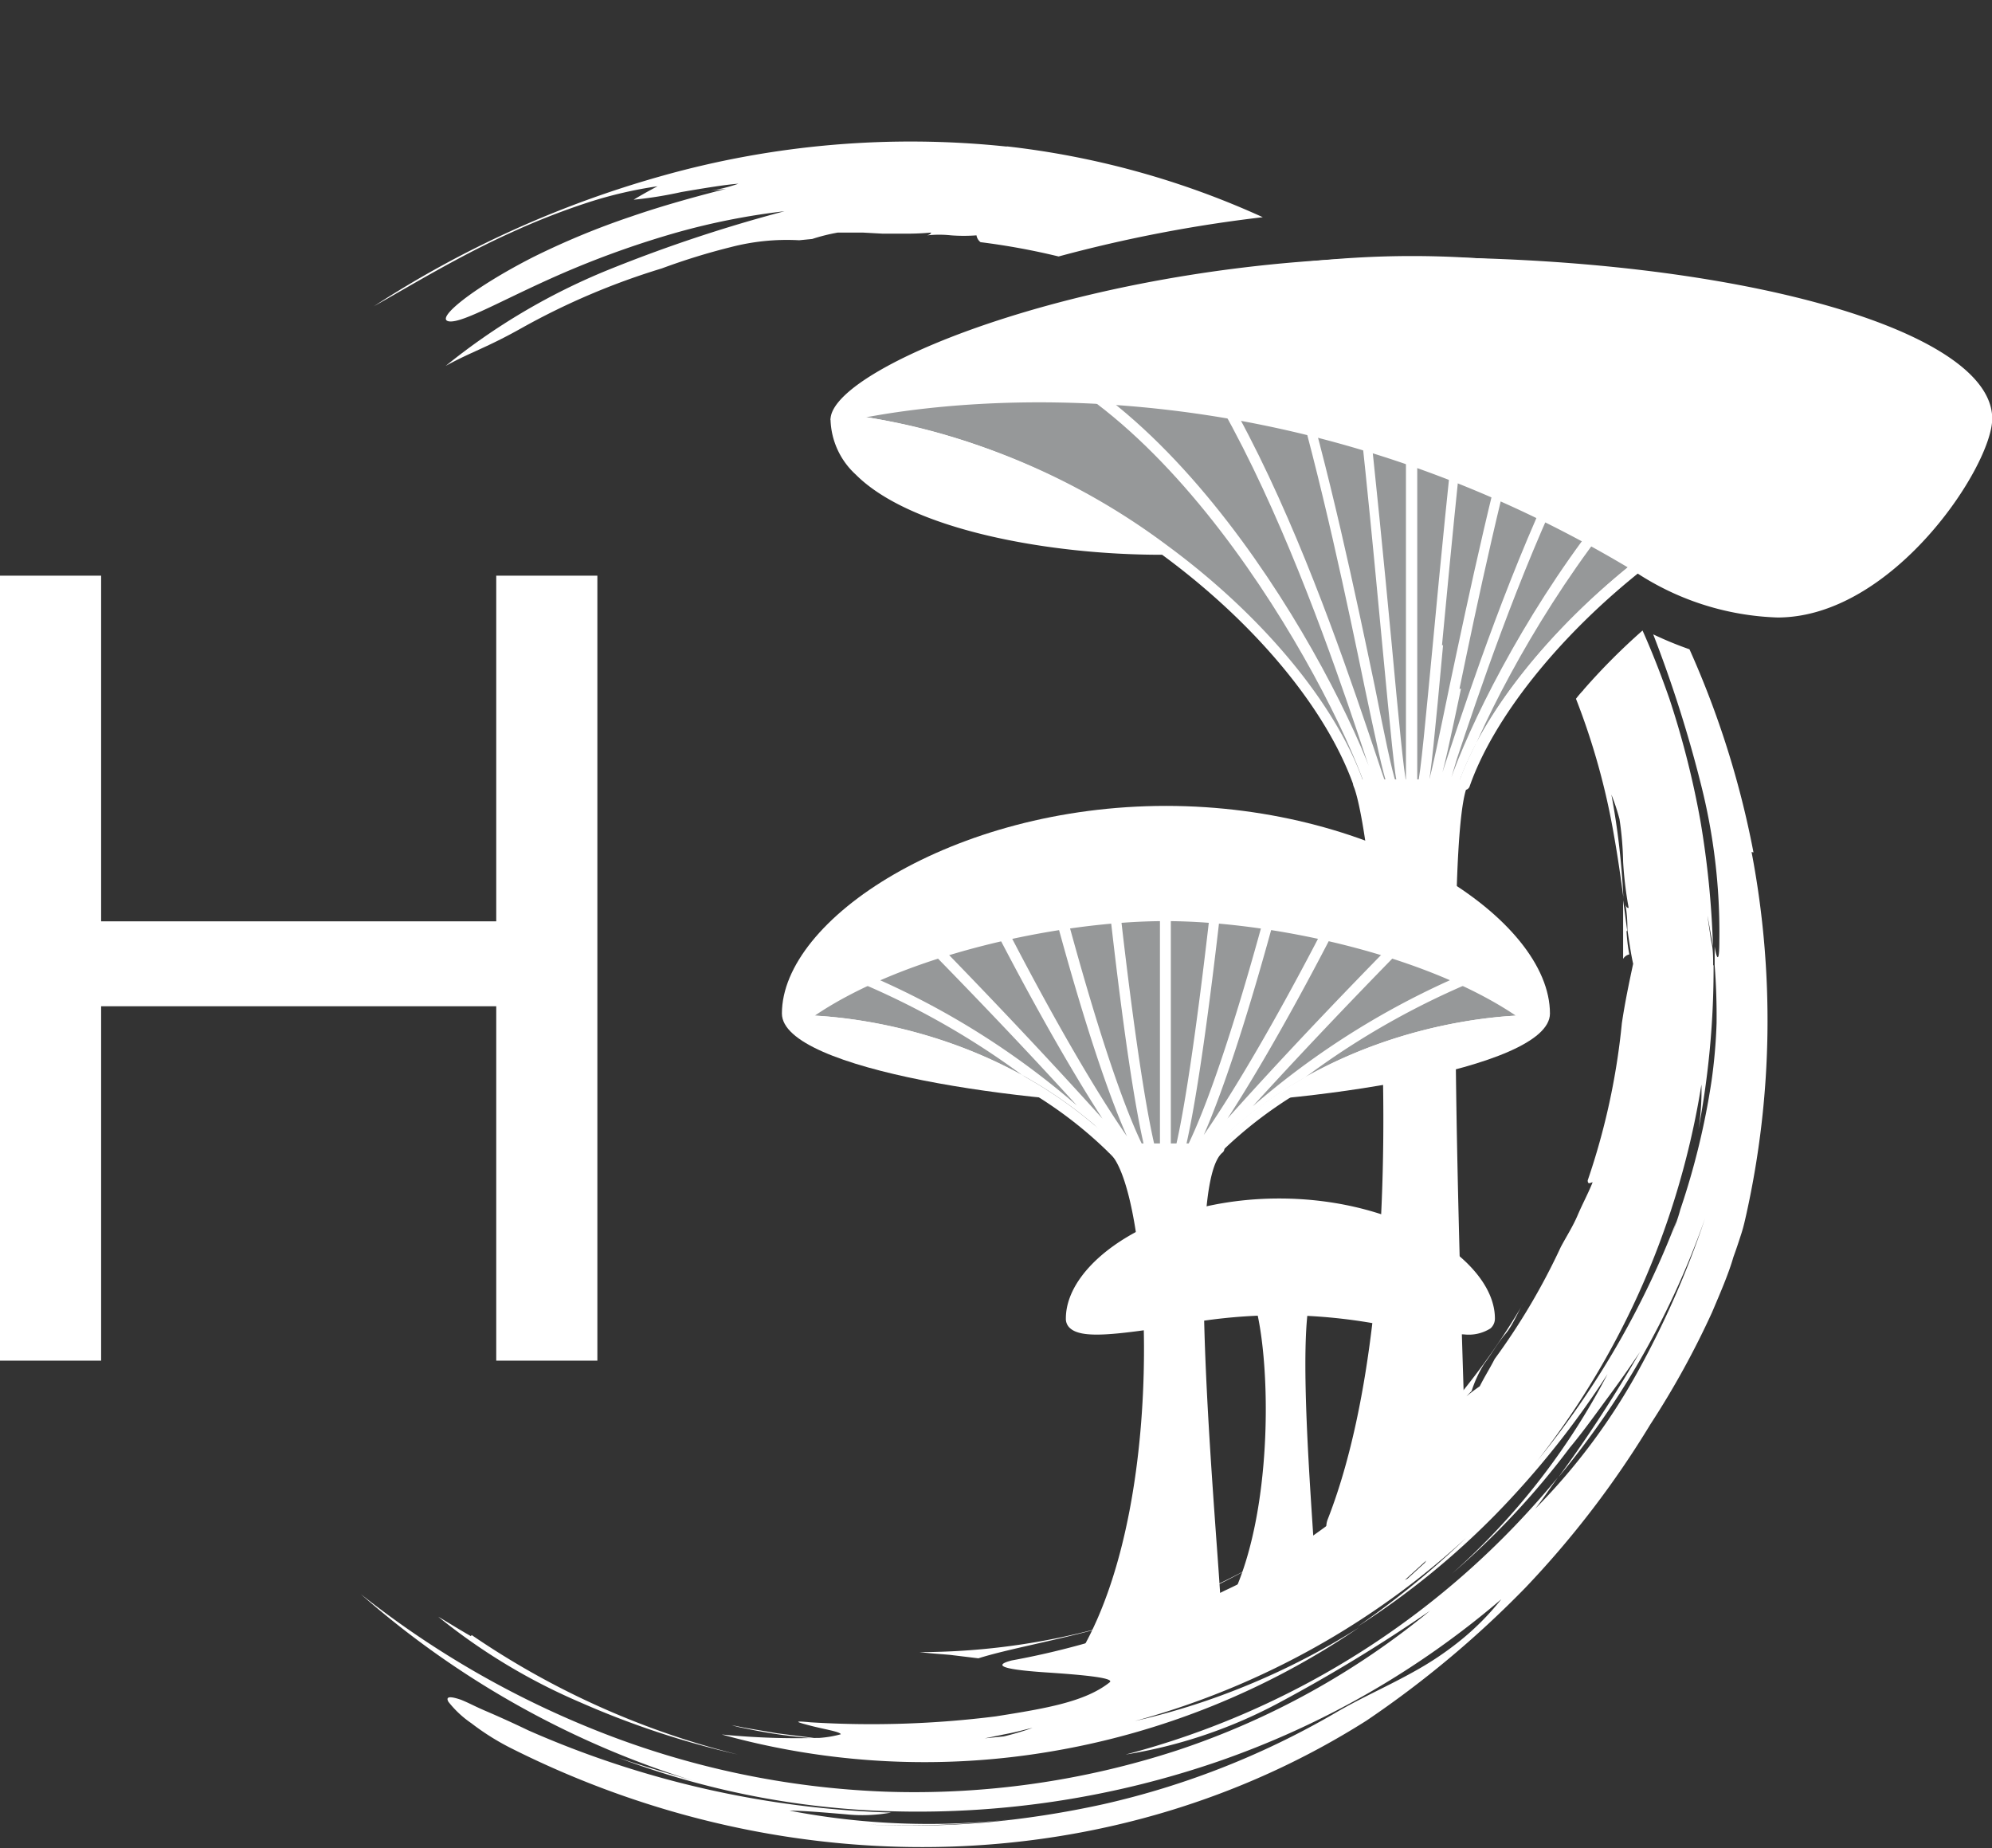 <svg id="Layer_2" data-name="Layer 2" xmlns="http://www.w3.org/2000/svg" xmlns:xlink="http://www.w3.org/1999/xlink" viewBox="0 0 93.37 86.62"><rect x="0" y="0" width="93.37" height="86.62" fill="#333333" stroke="none"/><defs><style>.logo-1{fill:none;}.logo-2{fill:#fff;}.logo-3{fill:#969899;}.logo-4{clip-path:url(#clip-path);}.logo-5{clip-path:url(#clip-path-2);}</style><clipPath id="clip-path" transform="translate(-40.81 -40.76)"><path class="logo-1" d="M133.94,60.38c-12,1.18-22.21,10.45-24.54,17.17h-4.91c-2.33-6.72-12.55-16-24.54-17.17,0,0,12.27-7.36,27-7.36S133.94,60.38,133.94,60.38Z"/></clipPath><clipPath id="clip-path-2" transform="translate(-40.81 -40.76)"><path class="logo-1" d="M112.6,88.59s-9.49-.27-15.94,7.36H94.21c-6.45-7.63-15.95-7.36-15.95-7.36,4.21-3.2,12.09-4.91,17.17-4.91S108.39,85.38,112.6,88.59Z"/></clipPath></defs><g id="Abbreviation_White" data-name="Abbreviation White"><path class="logo-2" d="M115.11,73l-.08.09a34,34,0,0,1,1.19,4.31A12.46,12.46,0,0,0,115.11,73Zm6,13c0-.39,0-.78-.1-1.17l-.17-1.16c.06.28.18,1,.26,1.42a42.76,42.76,0,0,0-.59-5.87,41.53,41.53,0,0,0-1.45-5.71c-.38-1.09-.8-2.17-1.26-3.2A29.92,29.92,0,0,0,115.11,73l-.08.1a4.47,4.47,0,0,0-.35.41,32.84,32.84,0,0,1,1.78,6.4c.18,1,.32,2,.44,2.9a35.25,35.25,0,0,0-.56-4.81,9.67,9.67,0,0,1,.38,1.15,15.3,15.3,0,0,1,.17,2,17.44,17.44,0,0,0,.26,2.16c-.05,0-.1,0-.15-.16a6.8,6.8,0,0,1,.09,1.1v.08c.09.61.17,1.16.27,1.6-.18.84-.38,1.78-.53,2.79a32.46,32.46,0,0,1-1.6,7.36c0,.23.15.09.23.09-.21.53-.47,1-.7,1.54s-.53,1-.79,1.49a30.82,30.82,0,0,1-3.1,5.25c-.22.43-.48.84-.7,1.28a8.57,8.57,0,0,0-.82.64c-.25.29-.49.59-.75.86s-.54.54-.8.84a38.45,38.45,0,0,1-7.57,6.06,2.22,2.22,0,0,1-.54.43c-.49.27-1,.53-1.48.75a14.66,14.66,0,0,1-1.46.64c-.83.39-1.66.69-2.46,1s-1.6.53-2.33.75a37.36,37.36,0,0,1-3.73.88c-1.12.29.1.46,1.6.56s3.23.24,3,.46c-1.15.92-3,1.23-5.34,1.6a46.63,46.63,0,0,1-8.68.28c-.93-.09-.61,0,0,.16s1.39.28,1.41.4a5.15,5.15,0,0,1-1,.17l.27,0h-.36a35.41,35.41,0,0,1-4.49-.16,35.47,35.47,0,0,0,15.47.79,36.29,36.29,0,0,0,14.41-5.81,33.84,33.84,0,0,1-5.14,2.67A32.88,32.88,0,0,1,94,121.42,37.58,37.58,0,0,0,111.3,111.1a38.47,38.47,0,0,0,9.26-19.51,11.29,11.29,0,0,1-.14,2.1A40.46,40.46,0,0,0,121.13,86ZM87.86,122.14l-.89.09L88.1,122c.37-.07.74-.18,1.11-.26A13.34,13.34,0,0,1,87.86,122.14ZM107.6,114l-.82.75-.12.06,1-.91Zm-44.72,3.44c-.53-.3-1-.6-1.53-.91A28.11,28.11,0,0,0,68,120.54a40.89,40.89,0,0,0,7.4,2.45,38.58,38.58,0,0,1-12.48-5.6Zm54-34.63v.07h0s0,0,0-.07Zm.2,1.56c-.06-.44-.12-.92-.19-1.42h0v0c0,.46,0,.92,0,1.38v1.37a.45.45,0,0,1,.29-.21,8,8,0,0,1-.13-1.08Zm-12.58,26.45c.32-.19.65-.34.94-.5.32-.45.75-.85.91-1.07,1.31-1.17,2.39-2.21,3.44-3.3a5.55,5.55,0,0,1,.58-1.26c.35-.47.65-1,1-1.41s.57-1,.84-1.43a34.14,34.14,0,0,1-7.66,9Zm4,2.27a22.67,22.67,0,0,0,2.25-2.35c-.71.78-1.45,1.59-2.24,2.35ZM123,80.71a42.94,42.94,0,0,0-3-9.52,16.85,16.85,0,0,1-1.7-.7,59.44,59.44,0,0,1,2.23,7,28.2,28.2,0,0,1,.87,7.37c0,1.11-.13.83-.22.26V86c.07.9.1,1.81.09,2.71a24.9,24.9,0,0,1-.24,2.74,34.91,34.91,0,0,1-1.46,6c-.1.39-.25.76-.37,1.14l.18-.58A40.91,40.91,0,0,1,104.43,117a37.07,37.07,0,0,0,6.5-5.28,41.84,41.84,0,0,0,5.23-6.56,32.75,32.75,0,0,1-7.3,9.36,37.16,37.16,0,0,0,5.52-5.9c.66-.79,1.26-1.64,1.83-2.41s1.07-1.49,1.47-2.09a63.46,63.46,0,0,1-3.82,5.87,39.4,39.4,0,0,0,6.87-12.13,43.15,43.15,0,0,1-3.2,7.27,29.15,29.15,0,0,1-4.76,6.34c.38-.48.72-1,1.07-1.48a39,39,0,0,1-20.27,13,22.93,22.93,0,0,0,7.27-2.47,73.47,73.47,0,0,0,7-4.27A36.89,36.89,0,0,1,96,122.79a39.67,39.67,0,0,1-13.68,1.94,40.63,40.63,0,0,1-13.54-2.86,43.94,43.94,0,0,1-11.06-6.4v0a42.82,42.82,0,0,0,15.88,8.84c-1.17-.36-2.52-.73-3.83-1.18a39.27,39.27,0,0,0,12.9,2.52h0a43.26,43.26,0,0,0,15.22-2.33,41,41,0,0,0,13.29-7.61,12.36,12.36,0,0,1-2,2,14.74,14.74,0,0,1-2,1.34c-1.31.74-2.56,1.27-3.8,2a38.39,38.39,0,0,1-10.82,4.26,44.36,44.36,0,0,1-5.62.87,41.89,41.89,0,0,1-5.49.09,41.89,41.89,0,0,0,6.81-.25,34.52,34.52,0,0,1-10.44-.4c.65,0,1.68.09,2.63.17a7.6,7.6,0,0,0,2.13-.08,45.64,45.64,0,0,1-17-3.85c-.79-.38-1.44-.67-2-.91s-.77-.37-1.17-.53c-.56-.19-.71-.13-.58.1a4.8,4.8,0,0,0,1.07,1,11.62,11.62,0,0,0,1.86,1.17c13.14,6.61,28.39,6.13,40.1-1.29a47.66,47.66,0,0,0,7.44-6.22,44.56,44.56,0,0,0,5.87-7.67,40,40,0,0,0,2.89-5.25c.39-.92.77-1.79,1-2.59.14-.38.26-.75.37-1.09s.17-.63.23-.89a42,42,0,0,0,.25-17Zm-35-33.08A43,43,0,0,0,71.85,49a49,49,0,0,0-13.51,6.11c1.68-.94,4-2.36,6.45-3.46a33.46,33.46,0,0,1,3.64-1.42,19.78,19.78,0,0,1,3.2-.74c-.38.2-.76.41-1.12.63a19,19,0,0,0,2.24-.36c1-.17,2-.34,2.67-.39a7.81,7.81,0,0,1-1.86.4l1.28-.16c-1.28.33-2.86.75-4.45,1.3a36.37,36.37,0,0,0-4.61,1.91c-2.78,1.42-4.61,2.89-3.93,3s2.86-1.22,5.82-2.46a43.52,43.52,0,0,1,4.85-1.7,32.37,32.37,0,0,1,5.06-1,68.85,68.85,0,0,0-8.29,2.76,30.1,30.1,0,0,0-7.59,4.49c1.17-.65,1.92-.85,3.57-1.78a33.26,33.26,0,0,1,6.56-2.79,30.43,30.43,0,0,1,3.24-1,10.44,10.44,0,0,1,3.2-.32l.61-.06a8.77,8.77,0,0,1,1.2-.3l1.17,0,.92.05h1a12.5,12.5,0,0,0,1.28-.05c0,.05-.05.09-.18.13a5.24,5.24,0,0,1,1.12,0,7.88,7.88,0,0,0,1.19,0,.51.51,0,0,0,.19.32,32.68,32.68,0,0,1,3.66.67A65.84,65.84,0,0,1,100,50.94,39.6,39.6,0,0,0,88,47.62ZM99.1,114.4a32.56,32.56,0,0,1-15.19,3.79c.5.06,1,.09,1.44.13l1.32.16c1.32-.42,3.49-.8,5.82-1.44a29.22,29.22,0,0,0,6.63-2.64Zm17.79-31.53h0v0a.14.14,0,0,1,0-.06ZM77.27,122c-.72-.13-1.44-.23-2.16-.39a3.82,3.82,0,0,0,.56.14,24.71,24.71,0,0,0,3.42.49h.09L77.29,122Z" transform="translate(-40.81 -40.76)"/><polygon class="logo-2" points="28 26.98 28 63.77 23.26 63.77 23.26 47.16 4.74 47.16 4.74 63.77 0 63.77 0 26.98 4.74 26.98 4.74 43.18 23.26 43.18 23.26 26.98 28 26.98"/><g id="Main_Edited" data-name="Main Edited"><path class="logo-2" d="M109.66,111.22a2.31,2.31,0,0,1-1.53,2.21,5.48,5.48,0,0,1-2.19.42,4,4,0,0,1-2.61-.76,1,1,0,0,1-.28-1.14c4.27-10.92,2.23-31.71,1.22-34.31a.27.27,0,0,1,0-.23.21.21,0,0,1,.19-.11h4.91a.23.23,0,0,1,.2.11.24.24,0,0,1,0,.23c-1,2.56-.37,21.73-.07,31Z" transform="translate(-40.81 -40.76)"/><path class="logo-3" d="M133.94,60.38c-12,1.18-22.21,10.45-24.54,17.17h-4.91c-2.33-6.72-12.55-16-24.54-17.17,0,0,12.27-7.36,27-7.36S133.94,60.38,133.94,60.38Z" transform="translate(-40.81 -40.76)"/><g class="logo-4"><path class="logo-2" d="M104.27,77.63c-2.13-6.18-12-15.79-24.31-17l0-.5c12.49,1.24,22.56,11,24.74,17.34Zm1-.16c-1.85-5.34-10-20.27-19.83-21.26l-.05.49c9.5.94,17.67,15.88,19.42,20.93Zm.49,0c-.12-.33-.26-.76-.43-1.27-2.14-6.36-7.73-23.24-14.5-23.91l-.05.49c6.45.63,12.2,17.9,14.08,23.57l.44,1.28Zm.49,0c-.2-.57-.56-2.32-1-4.54-1.77-8.45-5.07-24.18-9-24.57l0,.49c3.57.35,6.94,16.45,8.54,24.19.49,2.31.84,4,1.07,4.59Zm.49,0c-.12-.34-.39-3.2-.7-6.55-1.57-16.65-2.79-26.32-4.41-26.48l0,.49c.22,0,1,.76,2.19,9.39.72,5.34,1.33,11.88,1.78,16.65.39,4.11.59,6.28.73,6.66Zm.5-36.71h-.49V77.55h.49Z" transform="translate(-40.81 -40.76)"/><path class="logo-2" d="M109.64,77.63l-.46-.16c2.18-6.3,12.24-16.1,24.73-17.34l.05.5C121.67,61.84,111.78,71.45,109.64,77.63ZM128.57,56.7l0-.49c-9.86,1-18,15.92-19.83,21.26l.46.16C110.9,72.58,119.06,57.64,128.57,56.7ZM109.09,76.35c1.89-5.67,7.63-22.94,14.08-23.57l0-.49c-6.76.67-12.38,17.55-14.5,23.91-.17.53-.31.94-.42,1.27l.46.16Zm.13-3.31c1.6-7.74,5-23.84,8.53-24.19l0-.49c-3.92.39-7.21,16.12-9,24.57-.46,2.22-.82,4-1,4.54l.47.16c.23-.6.58-2.28,1.07-4.59ZM108.4,71c.45-4.77,1.07-11.3,1.79-16.65,1.15-8.63,2-9.37,2.19-9.39l0-.49c-1.6.16-2.85,9.83-4.41,26.48-.32,3.33-.58,6.21-.71,6.55l.47.16c.13-.38.34-2.52.72-6.66Zm-1.2-30.21h-.49V77.55h.49Z" transform="translate(-40.81 -40.76)"/></g><path class="logo-2" d="M109.41,77.78H104.5a.26.26,0,0,1-.23-.17C103,74,99.64,69.94,95.2,66.7A31.35,31.35,0,0,0,80,60.61a.25.25,0,0,1-.22-.27.23.23,0,0,1,.12-.18c.12-.08,12.5-7.4,27.1-7.4s27,7.34,27.11,7.41a.24.24,0,0,1,.08.34.26.26,0,0,1-.18.12c-12.27,1.21-22.18,10.82-24.32,17A.25.25,0,0,1,109.41,77.78Zm-4.73-.49h4.56c2.25-6.17,11.88-15.55,23.92-17.08-2.74-1.48-13.64-6.93-26.2-6.93s-23.48,5.47-26.2,6.93a32.26,32.26,0,0,1,14.74,6.1c4.44,3.26,7.86,7.36,9.18,11Z" transform="translate(-40.81 -40.76)"/><path class="logo-2" d="M134.19,60.38c0,2.22-4.65,9.32-10.06,9.32a12.8,12.8,0,0,1-6.74-2.18c-16.31-9.84-31.43-8.06-36-7.2a32.21,32.21,0,0,1,14.08,6,.25.25,0,0,1,.09.27c0,.13-.2.17-.34.17C90,66.76,83.51,65.6,80.92,63a3.62,3.62,0,0,1-1.18-2.56.06.06,0,0,1,0-.06,0,0,0,0,1,0,0c.16-2.52,12.69-7.56,27.21-7.56C122,52.78,134.19,56.19,134.19,60.38Z" transform="translate(-40.81 -40.76)"/></g><g id="Secondary"><path class="logo-2" d="M113.46,88.26c0,2.64-11.67,4.27-18,4.27s-18-1.6-18-4.27c0-4.41,8-9.73,18-9.73S113.46,83.85,113.46,88.26Z" transform="translate(-40.81 -40.76)"/><path class="logo-3" d="M112.6,88.59s-9.49-.27-15.94,7.36H94.21c-6.45-7.63-15.95-7.36-15.95-7.36,4.21-3.2,12.09-4.91,17.17-4.91S108.39,85.38,112.6,88.59Z" transform="translate(-40.81 -40.76)"/><g class="logo-5"><path class="logo-2" d="M94.21,96.19a.25.25,0,0,1-.2-.09c-6.3-7.44-15.65-7.27-15.74-7.27a.25.25,0,1,1,0-.49c.1,0,9.69-.18,16.14,7.45a.24.24,0,0,1,0,.34h0A.27.27,0,0,1,94.21,96.19Zm.36-.06a.25.25,0,0,0,0-.34,37.33,37.33,0,0,0-13.39-9.47.24.24,0,0,0-.31.13h0a.24.24,0,0,0,.14.32A37.19,37.19,0,0,1,94.2,96.1a.21.21,0,0,0,.18.09.25.25,0,0,0,.2-.06Zm.2,0a.23.23,0,0,0,0-.34c-4.27-5-10.57-11.4-10.64-11.46a.24.24,0,0,0-.34,0,.25.25,0,0,0,0,.35h0c.06.07,6.37,6.41,10.61,11.43a.22.22,0,0,0,.19.09.21.21,0,0,0,.18-.06Zm.2,0a.24.24,0,0,0,0-.34h0c-3.17-3.74-7.89-13.34-7.94-13.44a.24.24,0,0,0-.33-.12.25.25,0,0,0-.12.34c0,.09,4.81,9.74,8,13.53a.21.21,0,0,0,.18.09.23.23,0,0,0,.16-.06Zm.21,0a.23.23,0,0,0,0-.34C93.09,93.32,90,80.48,89.92,80.35a.25.25,0,0,0-.48.12c.13.53,3.2,13.08,5.37,15.63a.23.23,0,0,0,.19.09.21.21,0,0,0,.18-.06Zm.21,0a.25.25,0,0,0,0-.34c-.76-.89-2-10.92-2.6-17.45a.26.26,0,0,0-.27-.21.24.24,0,0,0-.22.26h0c.16,1.68,1.6,16.42,2.71,17.71a.25.25,0,0,0,.19.09.23.23,0,0,0,.19-.06Zm.28-.18V76.32a.24.24,0,0,0-.24-.24h0a.25.25,0,0,0-.25.24V96a.25.25,0,0,0,.25.24.24.24,0,0,0,.24-.24Z" transform="translate(-40.81 -40.76)"/><path class="logo-2" d="M96.66,96.19a.23.23,0,0,1-.16-.06.24.24,0,0,1,0-.34h0c6.45-7.63,16-7.45,16.13-7.45a.24.24,0,0,1,.24.24h0a.25.25,0,0,1-.25.24c-.09,0-9.45-.16-15.75,7.27A.21.21,0,0,1,96.66,96.19Zm0-.09a37.1,37.1,0,0,1,13.18-9.33.24.24,0,0,0,.14-.32.25.25,0,0,0-.31-.14h0a37.69,37.69,0,0,0-13.38,9.47.24.24,0,0,0,0,.34h0a.23.23,0,0,0,.16.06.22.22,0,0,0,.17-.09Zm-.21,0c4.24-5,10.55-11.36,10.62-11.43a.25.25,0,0,0,0-.34.25.25,0,0,0-.35,0v0c-.07.06-6.4,6.42-10.64,11.46a.23.23,0,0,0,0,.34h0a.23.23,0,0,0,.16.06.26.26,0,0,0,.17-.09Zm-.21,0c3.21-3.79,8-13.44,8-13.53a.26.26,0,0,0-.11-.34.25.25,0,0,0-.33.11h0c0,.09-4.77,9.69-7.94,13.44a.23.23,0,0,0,0,.34h0a.23.23,0,0,0,.33,0Zm-.2,0c2.14-2.55,5.24-15.1,5.37-15.63a.26.26,0,0,0-.18-.3.25.25,0,0,0-.3.18c0,.13-3.2,13-5.26,15.44a.25.25,0,0,0,0,.34.23.23,0,0,0,.16.06.27.27,0,0,0,.2-.09Zm-.2,0c1.07-1.29,2.55-16,2.71-17.71a.24.24,0,0,0-.21-.26h0a.25.25,0,0,0-.27.21c-.63,6.53-1.84,16.54-2.59,17.45a.23.23,0,0,0,0,.34.23.23,0,0,0,.16.06.23.23,0,0,0,.19-.09ZM95.69,96V76.32a.25.25,0,0,0-.25-.24h0a.24.24,0,0,0-.24.24V96a.24.24,0,1,0,.47,0Z" transform="translate(-40.81 -40.76)"/></g><path class="logo-2" d="M96.66,96.19H94.21a.25.25,0,0,1-.2-.09c-6.3-7.44-15.65-7.27-15.74-7.27a.25.25,0,0,1-.24-.16.27.27,0,0,1,.08-.28c4.23-3.2,12.08-5,17.32-5s13.09,1.74,17.32,5a.24.24,0,0,1,0,.34.23.23,0,0,1-.21.1c-.09,0-9.45-.16-15.75,7.27A.21.21,0,0,1,96.66,96.19Zm-2.34-.49h2.22c5.4-6.31,12.95-7.21,15.32-7.34-4.27-2.88-11.51-4.43-16.43-4.43S83.25,85.48,79,88.36C81.37,88.49,88.92,89.39,94.32,95.7Z" transform="translate(-40.81 -40.76)"/><path class="logo-2" d="M97.82,112.87c.14,1.89.25,3.53.31,4.74v.06c0,.44-.22,1-1.22,1.42a7.33,7.33,0,0,1-2.5.41,4.27,4.27,0,0,1-2.8-.71.63.63,0,0,1-.07-.74c4.16-7.31,3.13-21.69,1.26-23.27a.22.22,0,0,1-.08-.27.25.25,0,0,1,.23-.16h5a.25.25,0,0,1,.25.25.24.24,0,0,1-.09.18C96.62,96,97.37,106.59,97.82,112.87Z" transform="translate(-40.81 -40.76)"/></g><g id="Tertiary"><path class="logo-2" d="M102.36,112.65c.08,1.23.15,2.29.18,3.07v0a1.13,1.13,0,0,1-.83,1,4.15,4.15,0,0,1-1.48.25,2.66,2.66,0,0,1-1.75-.47.47.47,0,0,1-.07-.59c2.48-4.73,1.88-14,.76-15a.25.25,0,0,1-.06-.27.25.25,0,0,1,.23-.16h3a.24.24,0,0,1,.23.16.25.25,0,0,1-.06.27C101.63,101.74,102.09,108.56,102.36,112.65Z" transform="translate(-40.81 -40.76)"/><path class="logo-2" d="M110.88,102.55a.61.61,0,0,1-.21.47,1.91,1.91,0,0,1-1.23.28,26.37,26.37,0,0,1-3.56-.39,25.26,25.26,0,0,0-10.1,0c-2.67.4-4.23.6-4.8.11a.58.58,0,0,1-.21-.47c0-2.67,4.3-5.62,10-5.62S110.88,99.89,110.88,102.55Z" transform="translate(-40.81 -40.76)"/></g></g></svg>